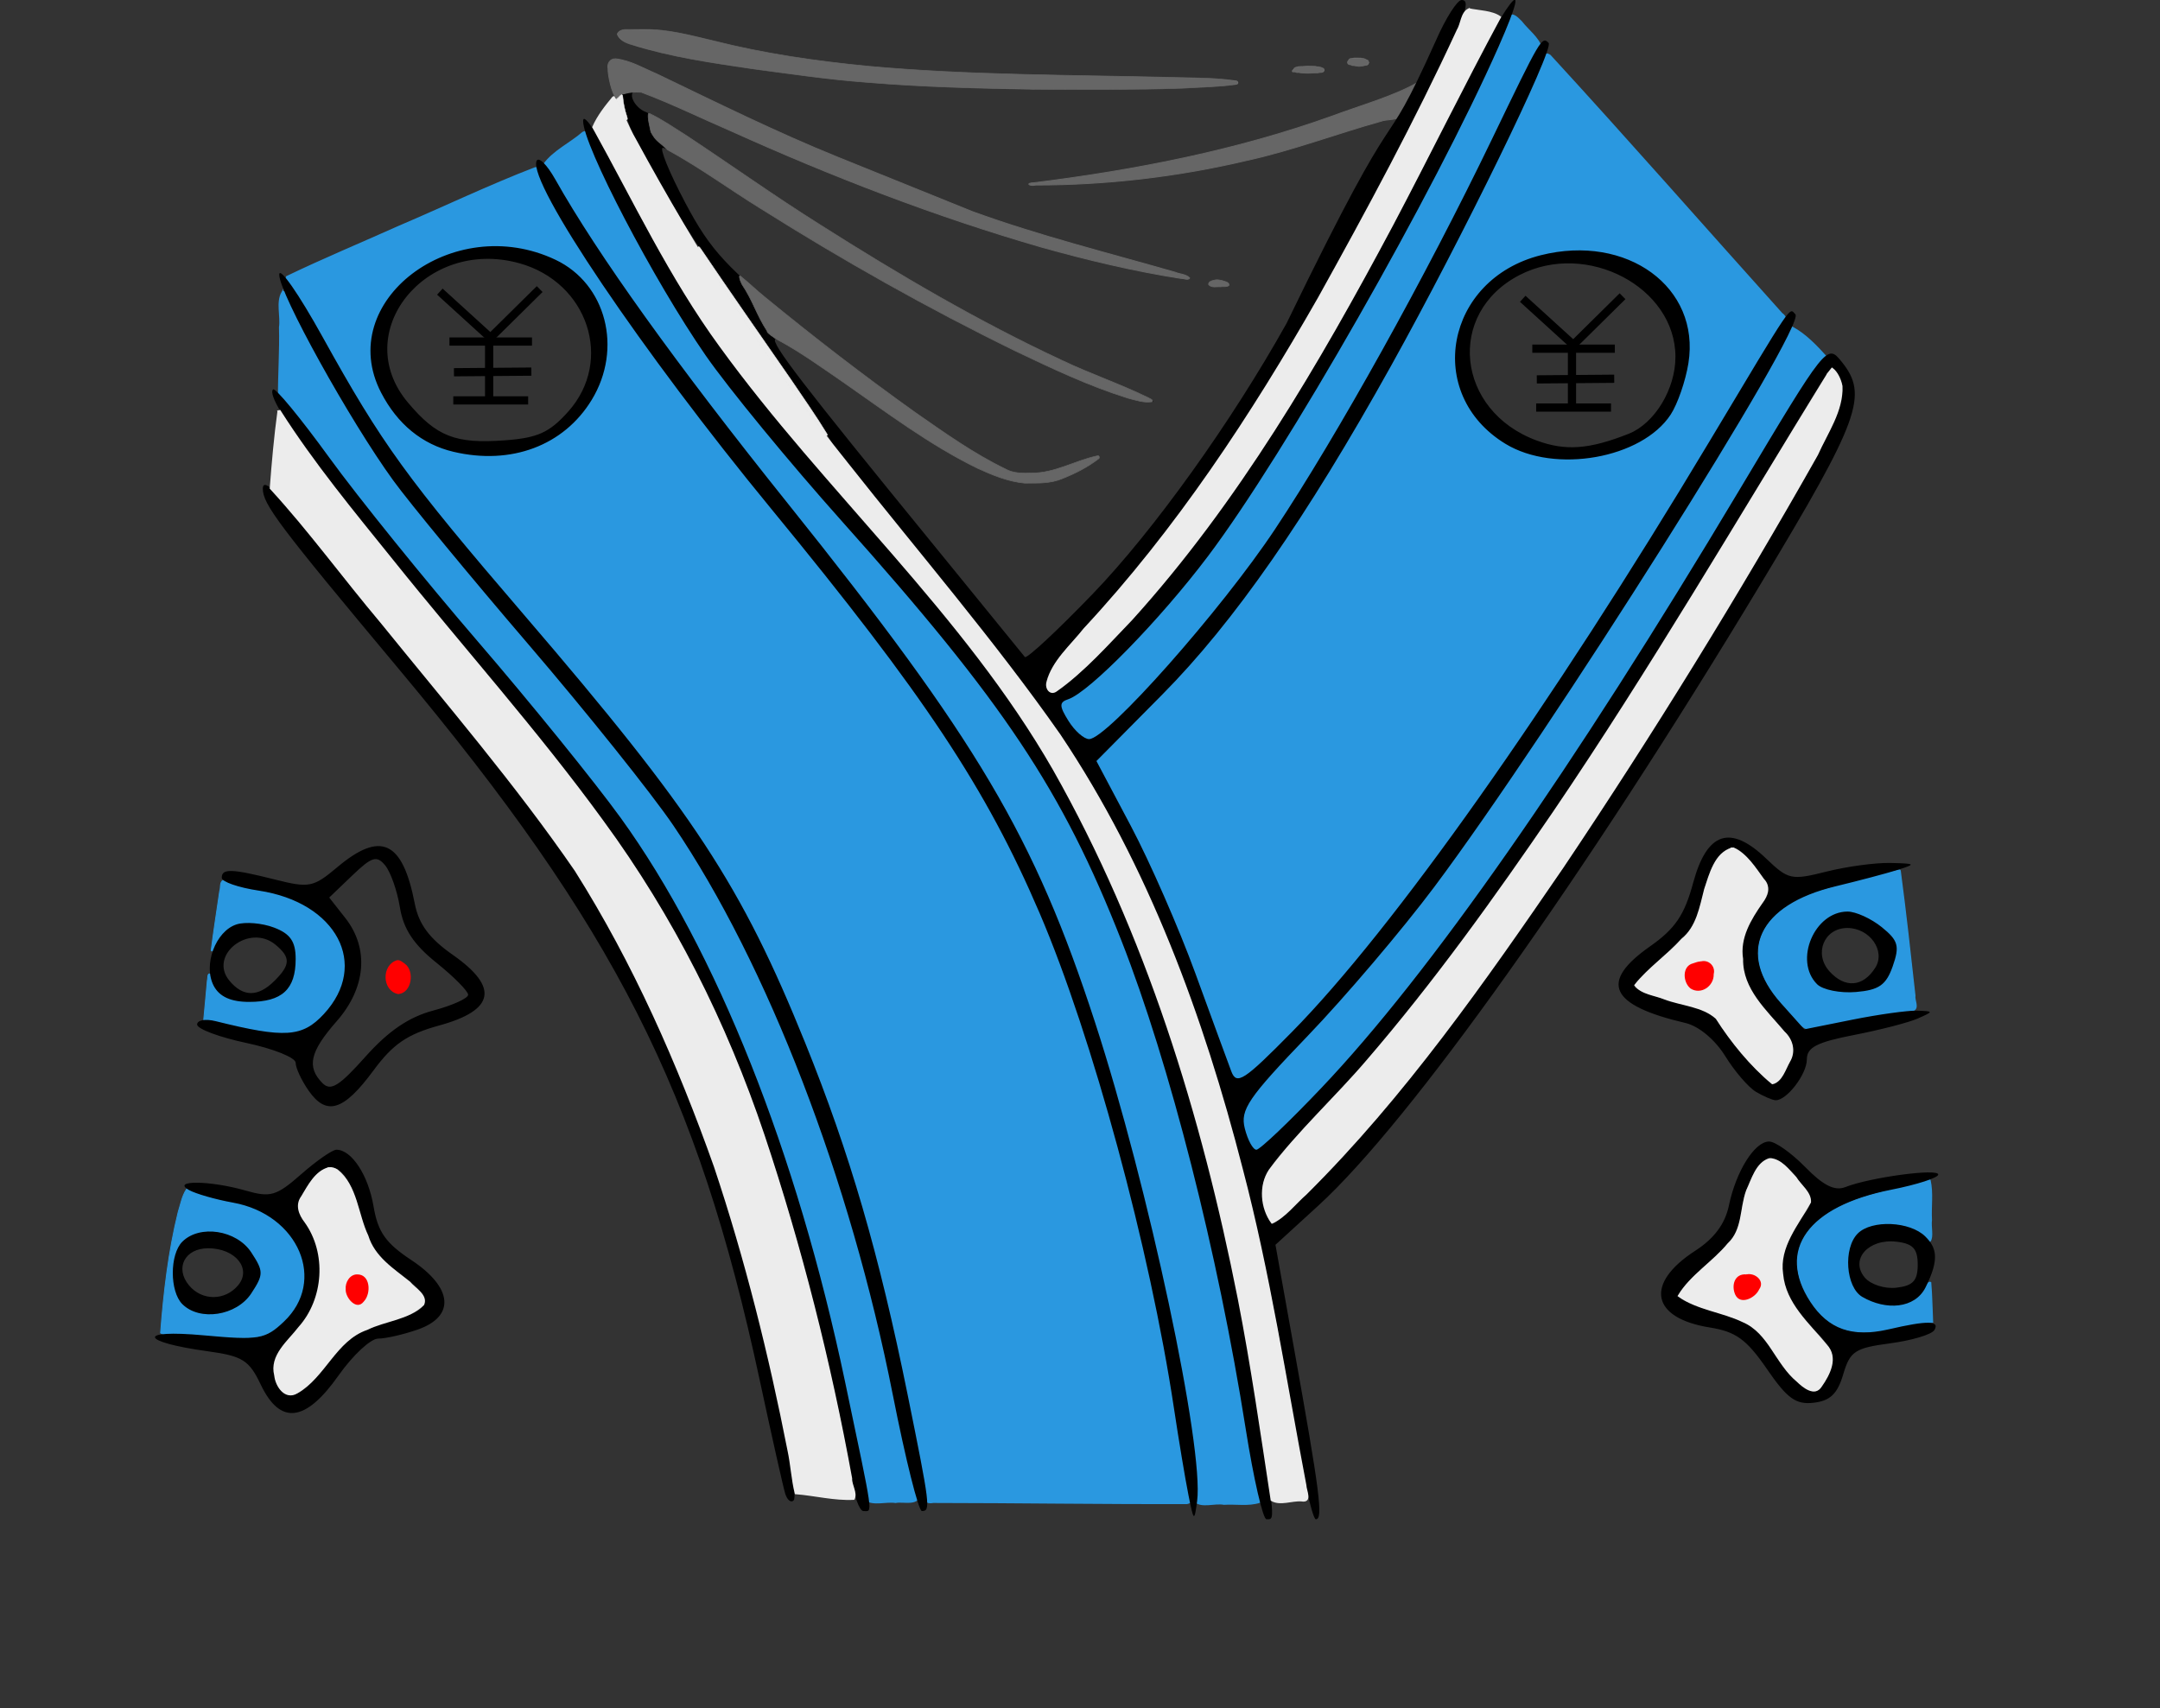 <?xml version="1.0" encoding="UTF-8" standalone="no"?>
<!-- Created with Inkscape (http://www.inkscape.org/) -->

<svg
   xmlns:dc="http://purl.org/dc/elements/1.1/"
   xmlns:cc="http://creativecommons.org/ns#"
   xmlns:rdf="http://www.w3.org/1999/02/22-rdf-syntax-ns#"
   xmlns:svg="http://www.w3.org/2000/svg"
   xmlns="http://www.w3.org/2000/svg"
   xmlns:sodipodi="http://sodipodi.sourceforge.net/DTD/sodipodi-0.dtd"
   xmlns:inkscape="http://www.inkscape.org/namespaces/inkscape"
   id="svg2985"
   version="1.1"
   inkscape:version="0.48.4 r9939"
   width="263"
   height="208"
   sodipodi:docname="Jay KX Torso.svg">
  <rect width="100%" height="100%" fill="#333333" stroke="none"/>
  <defs
     id="defs2989" />
  <sodipodi:namedview
     pagecolor="#ffffff"
     bordercolor="#666666"
     borderopacity="1"
     objecttolerance="10"
     gridtolerance="10"
     guidetolerance="10"
     inkscape:pageopacity="0"
     inkscape:pageshadow="2"
     inkscape:window-width="1920"
     inkscape:window-height="1017"
     id="namedview2987"
     showgrid="false"
     inkscape:zoom="3.2091769"
     inkscape:cx="178.29661"
     inkscape:cy="129.30897"
     inkscape:window-x="-4"
     inkscape:window-y="-4"
     inkscape:window-maximized="1"
     inkscape:current-layer="svg2985" />
  <g
     id="g3366">
    <path
       inkscape:connector-curvature="0"
       id="path3259"
       d="m 234.824,143.66 c -4.588,1.481 -9.932,1.812 -13.657,5.161 -1.513,1.384 -2.638,3.397 -2.308,5.507 0.259,2.587 1.753,5.02 3.803,6.578 2.249,1.716 5.232,1.412 7.834,0.872 1.579,-0.343 3.288,-0.592 4.806,-0.784 -0.076,-1.606 -0.093,-3.226 -0.229,-4.82 -0.439,-0.16 -0.571,0.736 -0.91,0.959 -2.023,2.343 -6.133,2.246 -8.185,0.005 -1.039,-1.452 -0.941,-3.452 -0.711,-5.146 0.389,-1.738 2.074,-2.819 3.803,-2.834 2.142,-0.216 4.459,0.329 5.921,1.977 0.414,-0.529 0.045,-1.777 0.17,-2.566 -0.095,-1.605 0.19,-3.29 -0.166,-4.854 -0.042,-0.034 -0.114,-0.07 -0.17,-0.054 z"
       style="fill:#2a98e0;fill-opacity:1;stroke:#2a98e0;stroke-width:0.156;stroke-opacity:1" />
    <path
       inkscape:connector-curvature="0"
       id="path3261"
       d="m 231.172,105.951 c -3.295,0.802 -6.597,1.647 -9.851,2.611 -3.053,1.027 -6.405,2.959 -7.122,6.358 -0.633,3.237 1.534,6.113 3.631,8.33 0.697,0.647 1.256,1.687 2.167,2.007 4.317,-0.799 8.631,-1.675 12.985,-2.235 0.667,-0.293 0.066,-1.252 0.169,-1.784 -0.563,-5.074 -1.116,-10.153 -1.791,-15.213 -0.034,-0.075 -0.12,-0.087 -0.19,-0.073 z m -6.695,5.146 c 2.406,-8.4e-4 4.605,1.48 6.057,3.296 0.829,1.391 -0.06,3.055 -0.589,4.387 -0.793,1.684 -2.779,1.876 -4.41,1.992 -1.4,0.127 -2.958,-0.113 -4.164,-0.882 -2.064,-1.993 -1.426,-5.622 0.506,-7.503 0.698,-0.644 1.603,-1.269 2.6,-1.29 z"
       style="fill:#2a98e0;fill-opacity:1;stroke:#2a98e0;stroke-width:0.156;stroke-opacity:1" />
    <g
       id="g3280">
      <path
         style="fill:#2a98e0;fill-opacity:1;stroke:#2a98e0;stroke-width:0.11;stroke-opacity:1"
         d="m 22.727,144.794 c -0.558,0.815 -0.734,1.874 -1.036,2.816 -1.186,4.814 -1.761,9.765 -2.138,14.701 0.466,0.343 1.183,0.113 1.735,0.201 3.312,-0.05 6.619,0.669 9.926,0.302 2.094,-0.284 3.672,-1.973 4.792,-3.649 1.474,-2.3 1.377,-5.431 -0.055,-7.722 -1.499,-2.646 -4.275,-4.356 -7.223,-4.945 -2.034,-0.436 -4.075,-0.938 -6,-1.703 z m 2.806,5.274 c 2.134,-0.092 4.22,1.012 5.298,2.864 0.596,0.917 1.171,2.121 0.537,3.164 -0.972,2.21 -3.116,3.828 -5.553,3.878 -1.801,0.15 -3.853,-0.764 -4.369,-2.618 -0.467,-1.752 -0.474,-3.733 0.289,-5.405 0.692,-1.397 2.333,-1.915 3.797,-1.883 z"
         id="path3278"
         inkscape:connector-curvature="0" />
      <path
         style="fill:#2a98e0;fill-opacity:1;stroke:#2a98e0;stroke-width:0.11;stroke-opacity:1"
         d="m 27.168,107.202 c -0.45,0.213 -0.26,0.935 -0.422,1.327 -0.354,2.397 -0.721,4.794 -1.031,7.197 0.266,0.283 0.399,-0.401 0.547,-0.572 0.631,-1.366 1.876,-2.788 3.539,-2.612 1.907,-0.087 4.036,0.204 5.409,1.644 1.074,1.395 0.754,3.322 0.42,4.92 -0.376,1.646 -2.041,2.553 -3.61,2.687 -1.799,0.166 -3.924,0.376 -5.32,-0.962 -0.683,-0.556 -0.896,-1.417 -1.105,-2.217 -0.375,-0.148 -0.269,0.565 -0.348,0.768 -0.158,1.593 -0.276,3.19 -0.441,4.782 0.44,0.197 1.072,0.107 1.57,0.272 2.968,0.579 5.947,1.586 9.006,1.305 2.528,-0.23 4.396,-2.288 5.575,-4.369 1.381,-2.335 1.392,-5.444 -0.174,-7.698 -1.758,-2.685 -4.748,-4.29 -7.832,-4.94 -1.924,-0.471 -3.948,-0.699 -5.743,-1.535 l -0.021,0 -0.021,0.003 z"
         id="path3276"
         inkscape:connector-curvature="0" />
    </g>
    <path
       sodipodi:nodetypes="cccccccccc"
       inkscape:connector-curvature="0"
       id="path3346"
       d="m 172.497,10.109 c -2.779,1.605 -7.21,2.868 -10.226,4.004 -11.72,4.214 -24.017,6.6 -36.357,8.142 -1.107,0.017 -0.613,0.456 0.212,0.276 8.622,-0.007 17.237,-1.006 25.629,-2.983 5.586,-1.221 10.94,-3.267 16.439,-4.799 0.342,-0.187 2.421,-0.19 2.544,-0.626 0.179,-0.833 0.805,-1.599 1.182,-2.383 0.248,-0.507 0.589,-0.986 0.75,-1.528 -0.006,-0.096 -0.101,-0.116 -0.172,-0.103 z"
       style="fill:#666666;fill-opacity:1;stroke:#666666;stroke-width:0.11;stroke-opacity:1" />
    <g
       id="g3128">
      <path
         style="fill:#2a98e0;fill-opacity:1;stroke:#2a98e0;stroke-width:0.22;stroke-opacity:1"
         d="m 70.979,16.155 c -1.52,1.334 -3.55,2.227 -4.737,3.877 -0.144,1.113 1.085,1.86 1.44,2.85 12.705,21.298 29.602,39.743 43.99,59.848 7.43,10.125 13.71,21.099 18.002,32.899 6.006,16.211 10.17,33.076 13.506,50.029 1.04,5.649 2.096,11.351 2.25,17.076 0.828,0.876 2.46,0.169 3.597,0.397 1.438,-0.098 2.967,0.207 4.352,-0.241 0.879,-0.76 -0.216,-1.977 -0.124,-2.916 -2.685,-15.5 -5.54,-31.002 -9.869,-46.135 C 138.518,116.646 131.959,99.566 121.092,85.211 110.317,70.473 96.981,57.749 86.338,42.918 80.854,34.99 76.246,26.496 72.376,17.672 72.067,17.098 71.965,15.672 70.979,16.155 z"
         id="path3122"
         inkscape:connector-curvature="0" />
      <g
         id="g3124">
        <path
           inkscape:connector-curvature="0"
           id="path3120"
           d="m 34.382,35.593 c -0.698,1.233 -0.109,2.877 -0.303,4.269 0.078,2.834 -0.144,5.699 -0.124,8.504 1.191,2.012 2.932,3.686 4.262,5.645 11.321,15.396 24.439,29.396 35.998,44.565 11.455,15.646 18.642,34.066 23.938,52.619 2.943,10.323 5.022,20.939 7.236,31.405 0.958,0.699 2.479,0.128 3.653,0.311 0.926,-0.195 2.654,0.413 2.899,-0.854 -2.507,-10.239 -4.245,-20.665 -7.264,-30.779 C 99.819,134.528 93.5,118.017 84.254,103.189 78.467,94.22 71.304,86.234 64.548,77.984 58.355,70.45 51.777,63.251 46.23,55.242 42.171,48.991 38.57,42.483 35.208,35.841 c -0.269,-0.317 -0.428,-0.353 -0.826,-0.248 z"
           style="fill:#2a98e0;fill-opacity:1;stroke:#2a98e0;stroke-width:0.22;stroke-opacity:1" />
        <g
           id="g3146">
          <g
             id="g3134">
            <path
               inkscape:connector-curvature="0"
               id="path3114"
               d="m 187.862,6.777 c -1.71,3.087 -2.901,6.541 -4.552,9.678 -9.359,18.91 -18.973,37.85 -31.348,54.96 -5.164,7.277 -11.499,13.495 -17.649,19.89 -0.738,0.672 -1.524,1.8 -0.624,2.686 4.404,8.279 8.546,16.754 11.717,25.586 1.555,3.88 2.71,7.946 4.531,11.699 0.826,1.209 2.161,-0.168 2.887,-0.77 10.13,-9.131 18.209,-20.193 26.222,-31.164 13.378,-18.637 25.24,-38.296 37.102,-57.919 0.429,-1 2.119,-2.283 0.766,-3.244 -9.404,-10.459 -18.701,-21.065 -28.197,-31.408 -0.318,-0.214 -0.536,-0.193 -0.854,0.007 z m 3.725,24.347 c 3.189,-0.15 6.441,0.448 9.048,2.355 2.699,1.901 4.607,5 4.496,8.373 0.055,4.136 -1.299,8.818 -5.026,11.079 -3.702,2.355 -8.37,2.835 -12.635,2.169 -4.876,-0.95 -9.093,-5.077 -9.688,-10.012 -0.8,-5.563 3.016,-11.148 8.274,-12.937 1.739,-0.736 3.639,-1.025 5.531,-1.027 z"
               style="fill:#2a98e0;fill-opacity:1;stroke:#2a98e0;stroke-width:0.22;stroke-opacity:1" />
            <path
               inkscape:connector-curvature="0"
               id="path3116"
               d="m 183.62,2.033 c -2.382,4.947 -4.524,10.034 -7.098,14.902 -7.938,15.471 -16.51,30.72 -26.111,45.223 -5.309,7.819 -11.39,15.178 -18.605,21.318 -0.86,0.96 -2.958,1.126 -2.968,2.692 0.609,1.547 1.532,3.254 3.071,4.035 1.78,0.521 3.092,-1.394 4.333,-2.34 6.776,-6.702 12.959,-14.048 18.43,-21.852 10.126,-15.173 18.671,-31.347 26.786,-47.666 2.019,-4.2 4.243,-8.348 6.192,-12.551 -0.375,-1.205 -1.632,-2.102 -2.419,-3.127 -0.426,-0.389 -0.965,-1.138 -1.611,-0.633 z"
               style="fill:#2a98e0;fill-opacity:1;stroke:#2a98e0;stroke-width:0.22;stroke-opacity:1" />
            <path
               inkscape:connector-curvature="0"
               id="path3118"
               d="m 217.766,39.924 c -1.404,2.071 -2.404,4.464 -3.737,6.609 -10.241,17.551 -21.337,34.596 -32.802,51.392 -6.038,8.963 -12.719,17.436 -20.061,25.386 -3.104,3.603 -6.727,6.814 -9.425,10.733 -1.208,1.9 -0.813,4.713 0.84,6.211 1.141,0.455 1.852,-1.093 2.675,-1.62 14.322,-13.496 25.579,-29.784 36.447,-46.106 9.713,-14.647 18.652,-29.778 27.907,-44.699 0.789,-1.524 2.089,-2.777 2.777,-4.311 -1.207,-1.337 -2.557,-2.773 -4.173,-3.642 -0.153,-0.045 -0.3,0.015 -0.448,0.048 z"
               style="fill:#2a98e0;fill-opacity:1;stroke:#2a98e0;stroke-width:0.22;stroke-opacity:1" />
          </g>
          <g
             id="g3139">
            <path
               inkscape:connector-curvature="0"
               id="path3110"
               d="m 65.161,20.472 c -5.588,2.151 -11.031,4.761 -16.551,7.115 -4.557,2.043 -9.183,3.965 -13.676,6.126 -0.5,1.101 0.825,2.016 1.216,2.963 4.887,8.185 9.305,16.712 15.38,24.107 11.068,13.957 23.41,26.933 33.439,41.645 8.381,12.673 13.908,26.988 18.55,41.409 3.587,11.794 6.228,23.892 8.451,36.035 0.37,1.07 -0.115,3.391 1.666,3.033 10.3,0.008 20.605,0.17 30.903,0.135 1.301,-0.264 0.31,-1.966 0.357,-2.827 -2.057,-12.555 -4.197,-25.121 -7.525,-37.405 C 132.745,125.232 127.069,107.642 117.159,92.254 105.972,74.669 91.635,59.369 79.483,42.494 74.75,35.836 69.815,29.195 66.304,21.774 66.079,21.219 66.028,20.313 65.161,20.472 z m -5.088,10.032 c 4.801,-0.012 10.264,1.927 12.332,6.617 2.634,5.492 0.103,12.463 -4.965,15.596 -4.391,2.833 -10.243,2.912 -14.928,0.778 -4.688,-2.571 -8.148,-8.41 -6.376,-13.751 1.93,-5.734 8.091,-9.217 13.936,-9.24 z"
               style="fill:#2a98e0;fill-opacity:1;stroke:#2a98e0;stroke-width:0.22;stroke-opacity:1" />
          </g>
        </g>
      </g>
    </g>
    <g
       id="g3076">
      <g
         id="g3263">
        <g
           id="g3269">
          <path
             style="fill:#000000"
             d="m 144.696,182 c -0.385,-1.925 -1.174,-6.65 -1.753,-10.5 -2.918,-19.409 -9.954,-45.35 -16.351,-60.29 C 120.059,95.955 112.562,84.66 93.883,61.933 78.17,42.815 64.344,22.333 65.323,19.625 c 0.224,-0.619 1.255,0.382 2.292,2.225 5.143,9.14 14.724,22.495 28.262,39.397 23.164,28.919 30.078,40.594 37.457,63.253 6.487,19.919 13.293,51.845 12.426,58.289 -0.344,2.558 -0.404,2.514 -1.065,-0.789 z m 6.984,-7.989 c -3.391,-21.468 -9.244,-44.461 -15.143,-59.489 C 129.353,96.223 122.237,85.544 102.536,63.5 96.147,56.35 88.668,47.249 85.918,43.276 79.611,34.167 70.999,17.692 71.002,14.741 c 0.001,-1.278 2.264,2.27 5.268,8.261 6.995,13.949 13.416,23.042 26.858,38.038 C 119.18,78.947 126.328,88.88 132.964,102.5 c 9.351,19.193 15.942,41.588 20.012,68 2.311,14.998 2.269,14.5 1.232,14.5 -0.436,0 -1.573,-4.945 -2.528,-10.989 z m 5.441,-3.134 C 151.454,135.941 142.272,109.141 129.392,89.943 125.336,83.897 121.527,79.037 101.716,54.627 94.127,41.345 58.732,-1.598 85.768,11.853 c 1.15,2 4.858,3.555 3.131,4.011 C 83.069,13.189 78.007,11 77.65,11 c -1.406,0 -0.548,2.099 1.1,2.693 0.963,0.347 5.125,2.977 9.25,5.845 17.471,12.149 35.57,22.457 47.493,27.05 3.304,1.273 5.454,2.336 4.779,2.363 C 134.63,49.176 106.092,34.543 86.685,21.474 83.848,19.563 81.159,18 80.709,18 c -0.45,0 0.792,3.038 2.76,6.75 3.062,5.778 5.051,7.918 13.805,14.857 12.869,10.202 23.104,17.198 26.35,18.013 1.411,0.354 4.235,-0.047 6.444,-0.915 4.635,-1.821 5.174,-1.399 0.982,0.769 -6.129,3.169 -11.236,1.278 -26.876,-9.956 -5.13,-3.684 -9.532,-6.493 -9.784,-6.241 -0.518,0.518 3.249,5.421 18.997,24.723 6.058,7.425 11.187,13.725 11.398,14 0.211,0.275 3.948,-3.2 8.304,-7.723 7.381,-7.663 16.851,-20.886 23.555,-32.892 C 171.669,8.401 167.517,21.21 174.831,4.948 176.02,2.226 177.432,0 177.971,0 c 1.279,0 0.298,2.51 -5.527,14.129 -13.151,26.235 -27.081,48.13 -38.024,59.762 -5.633,5.988 -7.455,8.571 -6.955,9.861 0.552,1.424 2.204,0.17 8.926,-6.773 12.476,-12.887 25.753,-33.857 40.751,-64.363 6.104,-12.415 9.968,-17.455 5.336,-6.959 -7.84,17.763 -25.977,49.574 -35.383,62.056 -5.857,7.773 -14.453,16.573 -17.026,17.43 -1.116,0.372 -1.11,0.818 0.036,2.652 C 130.862,89.008 131.988,90 132.608,90 134.789,90 148.67,74.332 155.225,64.473 162.823,53.043 173.584,33.7 181.634,17 187.629,4.563 187.728,4.395 188.559,5.226 189.275,5.942 178.06,28.931 169.4,44.5 159.043,63.12 150.245,75.764 141.508,84.585 l -8.008,8.085 4.196,7.915 c 2.308,4.353 5.837,12.415 7.842,17.915 2.005,5.5 3.978,10.879 4.383,11.952 0.65,1.72 1.527,1.151 7.378,-4.787 12.309,-12.492 31.493,-39.626 50.828,-71.89 10.431,-17.407 9.682,-16.298 10.478,-15.502 1.363,1.363 -29.865,50.886 -43.967,69.727 -3.911,5.225 -10.85,13.392 -15.42,18.148 -7.238,7.533 -8.225,8.984 -7.656,11.25 0.359,1.431 0.997,2.602 1.417,2.602 0.42,0 3.989,-3.394 7.929,-7.543 13.135,-13.828 30.489,-38.656 50.879,-72.793 10.587,-17.725 10.664,-17.822 12.432,-15.639 3.311,4.089 2.255,6.997 -9.824,27.058 -21.49,35.692 -42.711,65.518 -53.873,75.72 l -5.224,4.774 2.234,12.461 C 160.717,181.791 161.128,185 160.218,185 c -0.443,0 -1.837,-6.355 -3.097,-14.122 z m 5.522,-29.139 c 13.059,-13.748 30.066,-38.117 50.879,-72.905 10.907,-18.231 12.144,-21.211 9.854,-23.751 -0.501,-0.556 0.237,-1.706 -10.866,16.917 -20.265,33.987 -38.529,59.912 -51.589,73.229 -6.674,6.805 -7.527,8.09 -7.136,10.75 0.244,1.662 0.785,3.021 1.203,3.021 0.418,0 3.863,-3.267 7.657,-7.261 z M 103.588,179.75 C 101.994,169.599 97.514,151.595 93.82,140.5 86.652,118.967 78.911,105.532 62.27,85.742 41.245,60.739 32.058,48.608 33.248,47.418 c 0.262,-0.262 3.342,3.474 6.844,8.303 3.502,4.828 11.632,14.893 18.065,22.366 6.433,7.473 14.27,17.148 17.415,21.5 11.664,16.139 21.442,40.715 27.323,68.675 3.532,16.794 3.382,15.738 2.233,15.738 -0.48,0 -1.173,-1.913 -1.54,-4.25 z m 5.127,-9.87 C 103.527,143.572 93.45,117.421 81.987,100.515 79.371,96.657 71.441,86.747 64.365,78.493 57.289,70.24 49.868,61.24 47.874,58.493 42.588,51.213 34,35.71 34,33.448 c 0,-1.071 2.369,2.327 5.263,7.552 7.264,13.11 10.218,17.185 24.583,33.918 C 84.469,98.94 90.283,107.794 98.044,127 c 5.423,13.419 8.991,25.674 12.463,42.801 2.749,13.56 2.827,14.2 1.743,14.198 -0.412,-7.5e-4 -2.003,-6.354 -3.534,-14.119 z m -13.104,12.013 c -0.24,-0.766 -1.64,-7.002 -3.112,-13.857 C 84.926,132.774 74.856,112.928 48.588,81.5 33.945,63.981 32,61.402 32,59.503 c 0,-1.165 1.3,-0.081 3.721,3.103 2.047,2.692 9.393,11.728 16.324,20.08 6.932,8.353 14.733,18.36 17.335,22.239 6.514,9.709 13.844,25.409 18.541,39.713 4.093,12.464 9.716,37.057 8.705,38.068 -0.319,0.319 -0.775,-0.048 -1.015,-0.814 z m -63.861,-13.29 c -1.422,-2.982 -2.214,-3.479 -6.483,-4.066 -8.256,-1.136 -8.635,-2.684 -0.474,-1.937 6.726,0.615 7.485,0.488 9.75,-1.64 5.281,-4.961 1.824,-13.081 -6.182,-14.521 C 26.238,146.056 23.825,145.365 23,144.902 c -2.166,-1.215 2.592,-1.166 6.905,0.071 3.039,0.872 3.745,0.663 6.778,-2 C 38.546,141.338 40.472,140 40.963,140 c 1.849,0 3.877,3.095 4.519,6.896 0.527,3.121 1.478,4.474 4.591,6.534 5.075,3.358 5.396,6.862 0.777,8.472 -1.732,0.604 -3.895,1.098 -4.808,1.098 -0.912,0 -3.086,2.025 -4.83,4.5 -4.016,5.697 -7.1,6.057 -9.463,1.103 z m 8.009,-2.522 c 2.035,-2.91 3.819,-4.197 6.931,-4.999 6.684,-1.723 6.688,-2.859 0.031,-7.375 -0.978,-0.664 -2.328,-3.451 -3,-6.195 -1.419,-5.794 -3.734,-6.949 -6.245,-3.116 -1.511,2.305 -1.516,2.71 -0.063,4.784 2.695,3.847 2.05,9.511 -1.484,13.046 -2.304,2.304 -2.924,3.659 -2.481,5.423 0.867,3.455 3.206,2.875 6.312,-1.567 z M 45,157 c -30,34 -15,17 0,0 z m 170.133,9.693 c -2.477,-3.6 -3.772,-4.539 -6.958,-5.049 -7.148,-1.143 -7.941,-5.351 -1.761,-9.344 2.3,-1.486 3.629,-3.271 4.094,-5.5 0.874,-4.189 3.141,-7.8 4.897,-7.8 0.747,0 2.735,1.408 4.418,3.13 2.185,2.234 3.577,2.926 4.869,2.417 C 227.679,143.369 236,142.245 236,143.019 c 0,0.396 -2.587,1.232 -5.75,1.856 -10.138,2.003 -13.966,7.33 -9.817,13.663 2.181,3.329 5.12,4.358 9.523,3.334 4.728,-1.1 6.286,-1.072 5.562,0.099 -0.33,0.534 -2.752,1.256 -5.382,1.605 -4.282,0.568 -4.879,0.963 -5.709,3.779 -0.698,2.367 -1.585,3.221 -3.589,3.453 -2.178,0.252 -3.215,-0.496 -5.705,-4.115 z m 7.787,-0.004 c 0.611,-1.653 0.058,-2.787 -2.57,-5.266 -3.981,-3.755 -4.512,-8.675 -1.366,-12.674 1.98,-2.517 1.98,-2.525 -0.073,-5.135 C 217.78,142.176 216.285,141 215.588,141 214.055,141 212,145.228 212,148.38 c 0,1.466 -1.442,3.444 -4.02,5.516 -2.211,1.777 -3.794,3.597 -3.517,4.044 0.277,0.448 2.521,1.322 4.988,1.943 2.902,0.731 4.894,1.921 5.642,3.373 1.772,3.437 5.09,6.748 6.122,6.11 0.509,-0.314 1.275,-1.52 1.704,-2.678 z M 22.2,158.8 c -1.547,-1.547 -1.547,-6.053 0,-7.6 2.119,-2.119 6.607,-1.424 8.392,1.3 1.517,2.316 1.517,2.684 0,5 -1.785,2.724 -6.273,3.419 -8.392,1.3 z m 6.8,-2.3 c 1.674,-2.017 -0.342,-4.5 -3.654,-4.5 -2.841,0 -4.085,2.405 -2.336,4.513 1.585,1.91 4.398,1.904 5.989,-0.013 z m 197.75,1.42 c -2.01,-1.171 -2.349,-5.921 -0.55,-7.72 1.699,-1.699 6.369,-1.488 8.229,0.371 1.289,1.289 1.815,2.628 0.015,6.206 -1.294,2.571 -4.803,2.826 -7.693,1.142 z M 233.5,154 c 0,-1.945 -0.574,-2.567 -2.586,-2.801 -3.414,-0.397 -5.69,2.161 -3.872,4.351 0.716,0.863 2.434,1.417 3.872,1.25 C 232.926,156.567 233.5,155.945 233.5,154 z M 37.595,132.832 C 36.718,131.58 36,130.042 36,129.414 36,128.787 33.3,127.7 30,127 c -3.3,-0.7 -6,-1.711 -6,-2.245 0,-0.534 1.012,-0.72 2.25,-0.411 8.446,2.104 10.56,1.965 13.188,-0.872 5.57,-6.01 1.557,-13.6 -7.943,-15.025 C 29.023,108.076 27,107.374 27,106.886 c 0,-1.159 1.194,-1.118 6.53,0.225 4.115,1.036 4.627,0.934 7.52,-1.5 5.31,-4.468 7.967,-3.229 9.448,4.407 0.49,2.524 1.77,4.248 4.654,6.268 5.621,3.937 5.084,6.725 -1.651,8.578 -3.922,1.079 -5.655,2.265 -8.038,5.499 -3.609,4.899 -5.704,5.556 -7.867,2.469 z M 52.75,123.053 c 2.337,-0.622 4.25,-1.488 4.25,-1.924 0,-0.437 -1.736,-2.189 -3.858,-3.895 -2.794,-2.245 -4.022,-4.109 -4.452,-6.757 -0.326,-2.011 -1.135,-4.308 -1.796,-5.106 -1.028,-1.238 -1.612,-1.058 -4.006,1.236 l -2.803,2.685 1.957,2.489 c 2.921,3.714 2.524,8.504 -1.043,12.566 -3.258,3.711 -3.686,5.552 -1.75,7.529 1.009,1.03 2.022,0.411 5.25,-3.208 2.79,-3.129 5.285,-4.827 8.25,-5.615 z m 161.078,9.91 c -0.92,-0.537 -2.615,-2.501 -3.767,-4.365 -1.233,-1.995 -3.22,-3.653 -4.828,-4.028 -9.247,-2.16 -10.547,-4.963 -4.33,-9.329 3.065,-2.152 4.193,-3.814 5.255,-7.74 1.676,-6.197 4.52,-7.14 8.893,-2.951 2.688,2.576 3.069,2.658 7.335,1.584 2.475,-0.623 5.988,-1.097 7.807,-1.054 3.088,0.074 3.141,0.131 0.807,0.86 -1.375,0.43 -4.75,1.322 -7.5,1.983 -9.421,2.264 -12.143,8.087 -6.654,14.231 l 2.846,3.185 5.821,-1.169 c 3.202,-0.643 6.759,-1.139 7.904,-1.101 2.051,0.067 2.052,0.082 0.083,0.954 -1.1,0.487 -4.588,1.389 -7.75,2.003 -4.535,0.881 -5.75,1.51 -5.75,2.975 0,1.815 -2.472,5.031 -3.821,4.97 -0.373,-0.017 -1.431,-0.47 -2.351,-1.006 z m 3.966,-3.409 c 0.988,-2.169 0.723,-2.837 -2.339,-5.9 -4.049,-4.049 -4.624,-8.897 -1.523,-12.839 1.92,-2.441 1.918,-2.472 -0.382,-5.355 -2.004,-2.514 -2.53,-2.72 -3.94,-1.55 -0.895,0.743 -1.91,3.121 -2.256,5.284 -0.474,2.962 -1.584,4.701 -4.491,7.037 -2.124,1.707 -3.862,3.433 -3.862,3.836 0,0.403 2.25,1.273 5,1.932 2.75,0.66 5,1.502 5,1.872 0,1.026 6.04,8.128 6.912,8.128 0.422,0 1.268,-1.101 1.881,-2.446 z m -191.758,-9.489 c -1.344,-2.512 0.2,-6.688 2.776,-7.505 1.059,-0.336 3.11,-0.161 4.557,0.39 C 35.353,113.705 36,114.645 36,116.775 36,120.473 34.345,122 30.335,122 c -2.205,0 -3.601,-0.628 -4.3,-1.935 z m 7.394,-0.637 c 1.949,-1.949 1.973,-2.85 0.119,-4.389 -3.19,-2.648 -8.205,1.259 -5.618,4.376 1.667,2.009 3.498,2.013 5.498,0.012 z m 187.817,0.417 C 218.393,116.993 220.909,111 224.961,111 c 1,0 2.871,0.853 4.158,1.895 2.012,1.629 2.2,2.296 1.343,4.75 -0.805,2.302 -1.673,2.912 -4.484,3.15 -1.917,0.163 -4.047,-0.265 -4.732,-0.95 z m 7.089,-2.012 C 229.625,115.784 227.662,113 224.927,113 c -2.831,0 -4.116,3.134 -2.168,5.286 1.887,2.085 4.091,1.906 5.576,-0.453 z M 55.209,55.013 C 51.403,54.114 48.384,51.644 46.398,47.802 40.667,36.721 55.145,25.704 67.643,31.635 c 6.17,2.928 8.206,10.821 4.401,17.061 -3.396,5.57 -9.81,7.976 -16.835,6.317 z m 13.982,-4.9 c 5.552,-6.214 2.398,-15.752 -5.973,-18.063 -11.436,-3.158 -20.71,8.457 -13.549,16.968 3.486,4.143 5.783,5.041 11.772,4.602 4.033,-0.296 5.457,-0.94 7.75,-3.507 z m 114.108,3.928 c -9.933,-6.057 -7.311,-20.037 4.307,-22.963 10.496,-2.643 19.452,3.906 17.975,13.144 -0.345,2.156 -1.318,4.974 -2.162,6.263 -3.509,5.356 -14.098,7.228 -20.12,3.556 z m 14.999,-1.216 C 201.457,51.575 204,47.396 204,43.454 c 0,-8.501 -10.828,-14.18 -18.989,-9.96 -8.964,4.636 -7.718,16.536 2.111,20.152 3.498,1.287 6.379,1.075 11.175,-0.822 z"
             id="path3015"
             inkscape:connector-curvature="0"
             sodipodi:nodetypes="sssssssssssssscsssssssscccsssssssssssssssssccssssssssscsssssscssssssssssssssscsssssssssssssssssssssssssssssssscsssssssscsssssssssssssssssssssssscccsssssssssssssscccsscssscsssccssssscsscccsssccsssssssssssssssssssssssssscssssscsssssssssscssssscccsssssssssssssssssscssccssssssssssssssssssssssssssssss" />
        </g>
      </g>
      <g
         id="g3032">
        <path
           inkscape:connector-curvature="0"
           id="path3021"
           d="m 186.574,42.459 10.049,0"
           style="fill:none;stroke:#000000;stroke-width:1px;stroke-linecap:butt;stroke-linejoin:miter;stroke-opacity:1" />
        <path
           inkscape:connector-curvature="0"
           id="path3023"
           d="m 196.546,46.12 -9.426,0.078"
           style="fill:none;stroke:#000000;stroke-width:1px;stroke-linecap:butt;stroke-linejoin:miter;stroke-opacity:1" />
        <g
           id="g3027">
          <path
             style="fill:none;stroke:#000000;stroke-width:1px;stroke-linecap:butt;stroke-linejoin:miter;stroke-opacity:1"
             d="m 191.404,49.626 0,-7.479 6.154,-6.076"
             id="path3017"
             inkscape:connector-curvature="0" />
          <path
             style="fill:none;stroke:#000000;stroke-width:1px;stroke-linecap:butt;stroke-linejoin:miter;stroke-opacity:1"
             d="M 191.482,41.914 185.406,36.383"
             id="path3019"
             inkscape:connector-curvature="0" />
          <path
             style="fill:none;stroke:#000000;stroke-width:1px;stroke-linecap:butt;stroke-linejoin:miter;stroke-opacity:1"
             d="m 187.042,49.626 9.114,0"
             id="path3025"
             inkscape:connector-curvature="0" />
        </g>
      </g>
      <g
         transform="translate(-131.848,1.13)"
         id="g3032-1">
        <g
           id="g3027-0">
          <g
             id="g3154" />
          <g
             transform="translate(0,-2)"
             id="g3160">
            <path
               style="fill:none;stroke:#000000;stroke-width:1px;stroke-linecap:butt;stroke-linejoin:miter;stroke-opacity:1"
               d="m 186.574,42.459 10.049,0"
               id="path3021-7"
               inkscape:connector-curvature="0" />
            <path
               style="fill:none;stroke:#000000;stroke-width:1px;stroke-linecap:butt;stroke-linejoin:miter;stroke-opacity:1"
               d="m 196.546,46.12 -9.426,0.078"
               id="path3023-4"
               inkscape:connector-curvature="0" />
            <path
               inkscape:connector-curvature="0"
               id="path3017-9"
               d="m 191.404,49.626 0,-7.479 6.154,-6.076"
               style="fill:none;stroke:#000000;stroke-width:1px;stroke-linecap:butt;stroke-linejoin:miter;stroke-opacity:1" />
            <path
               style="fill:none;stroke:#000000;stroke-width:1px;stroke-linecap:butt;stroke-linejoin:miter;stroke-opacity:1"
               d="M 191.482,41.914 185.406,36.383"
               id="path3019-4"
               inkscape:connector-curvature="0" />
            <path
               inkscape:connector-curvature="0"
               id="path3025-8"
               d="m 187.042,49.626 9.114,0"
               style="fill:none;stroke:#000000;stroke-width:1px;stroke-linecap:butt;stroke-linejoin:miter;stroke-opacity:1" />
          </g>
        </g>
      </g>
    </g>
    <path
       inkscape:connector-curvature="0"
       id="path3247"
       d="m 48.388,117.026 c -1.819,0.506 -1.772,3.555 0.117,3.911 1.525,-0.143 1.854,-2.637 0.751,-3.477 -0.26,-0.165 -0.536,-0.461 -0.868,-0.434 z"
       style="fill:#ff0000;fill-opacity:1;stroke:#ff0000;stroke-width:0.22;stroke-opacity:1" />
    <path
       inkscape:connector-curvature="0"
       id="path3249"
       d="m 43.417,155.11 c -1.95,0.269 -1.668,3.665 0.186,3.815 1.679,-0.508 1.858,-3.81 -0.186,-3.815 z"
       style="fill:#ff0000;fill-opacity:1;stroke:#ff0000;stroke-width:0.22;stroke-opacity:1" />
    <path
       inkscape:connector-curvature="0"
       id="path3251"
       d="m 212.658,155.117 c -1.342,-0.128 -2.033,1.42 -1.377,2.479 0.348,1.298 1.969,0.723 2.534,-0.083 0.916,-0.568 0.791,-1.994 -0.303,-2.252 -0.27,-0.095 -0.574,-0.153 -0.854,-0.145 z"
       style="fill:#ff0000;fill-opacity:1;stroke:#ff0000;stroke-width:0.22;stroke-opacity:1" />
    <path
       inkscape:connector-curvature="0"
       id="path3253"
       d="m 206.998,116.991 c -1.235,0.049 -2.452,1.277 -1.756,2.52 0.355,1.662 2.687,1.383 3.229,0.014 0.518,-0.892 0.378,-2.393 -0.895,-2.458 -0.186,-0.05 -0.394,-0.082 -0.578,-0.076 z"
       style="fill:#ff0000;fill-opacity:1;stroke:#ff0000;stroke-width:0.22;stroke-opacity:1" />
    <path
       inkscape:connector-curvature="0"
       id="path3292"
       d="m 33.889,50.081 c -0.423,3.11 -0.699,6.261 -0.936,9.378 4.764,5.181 8.906,10.908 13.448,16.287 8.058,9.955 16.42,19.689 23.679,30.239 7.107,11.254 12.522,23.556 16.965,36.084 3.775,11.286 6.654,22.868 8.949,34.541 0.371,1.722 0.459,3.55 0.878,5.226 2.349,0.189 4.742,0.81 7.078,0.689 0.386,-0.712 -0.348,-1.695 -0.302,-2.496 C 101.072,165.877 97.534,151.883 92.984,138.237 88.411,124.603 81.896,111.609 73.38,100.002 65.371,88.984 56.254,78.821 47.741,68.192 42.979,62.285 38.146,56.449 34.068,50.039 l -0.179,0.041 z"
       style="fill:#ececec;fill-opacity:1;stroke:#ececec;stroke-width:0.22;stroke-opacity:1" />
    <path
       inkscape:connector-curvature="0"
       id="path3294"
       d="m 222.61,45.467 c -11.029,17.888 -21.634,36.077 -33.45,53.48 -7.113,10.417 -14.473,20.679 -22.702,30.235 -3.858,4.517 -8.309,8.546 -11.864,13.303 -1.265,1.889 -1.03,4.634 0.289,6.404 1.606,-0.743 2.774,-2.345 4.119,-3.513 11.999,-11.916 21.715,-25.855 31.252,-39.756 10.976,-16.349 21.313,-33.127 30.999,-50.265 1.179,-2.676 3.113,-5.318 2.975,-8.345 -0.152,-0.774 -0.564,-1.695 -1.157,-2.121 -0.154,0.193 -0.308,0.386 -0.461,0.578 z"
       style="fill:#ececec;fill-opacity:1;stroke:#ececec;stroke-width:0.22;stroke-opacity:1" />
    <path
       inkscape:connector-curvature="0"
       id="path3296"
       d="m 210.925,103.313 c -2.098,0.59 -2.688,3.14 -3.319,4.965 -0.572,2.186 -0.948,4.617 -2.802,6.114 -1.771,1.966 -4.064,3.531 -5.694,5.577 0.794,1.034 2.408,1.143 3.571,1.626 2.069,0.786 4.654,0.875 6.316,2.388 1.88,2.927 4.146,5.72 6.81,7.932 1.123,-0.258 1.512,-1.743 2.038,-2.658 0.741,-1.211 0.367,-2.664 -0.648,-3.58 -2.183,-2.615 -5.13,-5.192 -5.067,-8.897 -0.408,-2.588 0.979,-4.864 2.395,-6.891 0.634,-0.837 1.022,-1.942 0.166,-2.797 -1.017,-1.396 -2.033,-3.053 -3.636,-3.787 l -0.131,0.007 z m -3.842,13.647 c 1.023,-0.265 1.943,0.658 1.687,1.666 0.041,1.532 -1.645,2.701 -2.995,1.832 -1.016,-0.805 -1.121,-2.887 0.331,-3.257 0.314,-0.115 0.653,-0.228 0.978,-0.241 z"
       style="fill:#ececec;fill-opacity:1;stroke:#ececec;stroke-width:0.22;stroke-opacity:1" />
    <path
       inkscape:connector-curvature="0"
       id="path3298"
       d="m 215.476,141.136 c -1.62,0.477 -2.102,2.488 -2.765,3.857 -0.787,2.171 -0.443,4.786 -2.268,6.478 -1.827,2.229 -4.554,3.848 -6.046,6.321 2.303,1.631 5.311,1.887 7.837,3.107 3.183,1.354 4.042,5.152 6.609,7.263 0.705,0.685 2.115,1.873 2.885,0.62 0.99,-1.409 2.056,-3.461 0.633,-4.978 -2.153,-2.63 -5.034,-5.051 -5.357,-8.676 -0.479,-3.321 1.894,-6.025 3.395,-8.738 0.075,-1.181 -1.21,-2.056 -1.77,-3.002 -0.858,-0.892 -1.8,-2.212 -3.154,-2.252 z m -2.837,13.936 c 1.12,-0.25 2.455,0.881 1.646,1.997 -0.496,1.099 -2.43,2.053 -3.105,0.62 -0.529,-1.189 -0.075,-2.738 1.46,-2.617 z"
       style="fill:#ececec;fill-opacity:1;stroke:#ececec;stroke-width:0.22;stroke-opacity:1" />
    <path
       inkscape:connector-curvature="0"
       id="path3300"
       d="m 40.059,142.231 c -1.607,0.41 -2.479,2.15 -3.278,3.477 -0.765,1.018 -0.297,2.176 0.392,3.064 2.742,3.806 2.348,9.434 -0.744,12.883 -1.309,1.714 -3.549,3.401 -2.926,5.832 0.111,1.249 1.228,2.937 2.637,2.093 3.423,-1.946 4.689,-6.431 8.552,-7.746 2.201,-1.085 5.045,-1.209 6.851,-2.988 0.488,-1.136 -1.083,-1.94 -1.68,-2.685 -2.025,-1.628 -4.324,-3.062 -5.125,-5.677 -1.249,-2.62 -1.302,-6.07 -3.702,-7.991 -0.289,-0.178 -0.634,-0.295 -0.978,-0.262 z m 3.388,12.842 c 1.782,-0.053 1.911,2.455 0.93,3.484 -0.979,1.269 -2.462,-0.466 -2.396,-1.577 -0.074,-0.866 0.522,-1.888 1.467,-1.907 z"
       style="fill:#ececec;fill-opacity:1;stroke:#ececec;stroke-width:0.22;stroke-opacity:1" />
    <path
       inkscape:connector-curvature="0"
       id="path3310"
       d="m 74.68,11.824 c -0.919,1.105 -1.889,2.34 -2.458,3.656 4.971,8.961 9.402,18.346 15.486,26.668 12.861,17.73 29.68,32.482 40.622,51.591 11.266,19.899 18.057,42.012 22.48,64.364 1.594,8.14 2.767,16.371 4.013,24.559 1.05,0.629 2.465,-0.035 3.636,0.055 1.291,0.224 0.51,-1.199 0.493,-1.88 -2.454,-12.852 -4.406,-25.816 -7.74,-38.486 C 146.446,123.801 139.739,105.494 129.029,89.507 120.987,78.034 111.822,67.398 103.14,56.407 93.283,44.161 84.837,30.79 77.339,16.993 76.361,15.335 75.75,13.459 74.776,11.824 l -0.076,-0.007 -0.021,0.007 z"
       style="fill:#ececec;fill-opacity:1;stroke:#ececec;stroke-width:0.22;stroke-opacity:1" />
    <path
       inkscape:connector-curvature="0"
       id="path3314"
       d="m 178.852,1.117 c -0.916,0.438 -0.883,1.781 -1.38,2.579 -5.123,11.104 -10.943,21.878 -16.88,32.566 -8.171,14.325 -17.31,28.231 -28.575,40.342 -1.602,2.045 -3.836,3.883 -4.49,6.467 -0.219,0.697 0.34,1.575 1.088,1.026 3.425,-2.429 6.264,-5.676 9.185,-8.703 12.915,-14.301 22.701,-31.071 31.726,-48.007 4.436,-8.4 8.625,-16.956 13.127,-25.304 -0.992,-0.714 -2.603,-0.705 -3.801,-0.964 z"
       style="fill:#ececec;fill-opacity:1;stroke:#ececec;stroke-width:0.22;stroke-opacity:1" />
    <path
       inkscape:connector-curvature="0"
       id="path3316"
       d="m 77.203,3.718 c -0.593,0.114 -1.599,-0.2 -1.933,0.433 0.36,0.962 1.665,1.064 2.493,1.431 7.473,2.03 15.213,2.807 22.869,3.837 8.265,0.896 16.584,1.157 24.894,1.344 7.756,-0.063 15.54,0.148 23.273,-0.438 0.415,-0.096 2.615,-0.053 1.59,-0.412 C 145.408,9.448 140.382,9.574 135.381,9.433 120.924,9.182 106.368,9.053 92.121,6.314 87.145,5.446 82.322,3.445 77.203,3.718 z"
       style="fill:#ececec;fill-opacity:1;stroke:#ececec;stroke-width:0.156;stroke-opacity:1" />
    <path
       inkscape:connector-curvature="0"
       id="path3318"
       d="m 158.976,8.136 c -0.499,0.04 -1.312,-0.028 -1.498,0.485 1.105,0.316 2.318,0.178 3.446,0.107 0.336,-3.234e-4 0.303,-0.372 -0.01,-0.379 -0.61,-0.237 -1.289,-0.207 -1.938,-0.213 z"
       style="fill:#ececec;fill-opacity:1;stroke:#ececec;stroke-width:0.11;stroke-opacity:1" />
    <path
       inkscape:connector-curvature="0"
       id="path3320"
       d="m 165.149,7.12 c -0.332,-0.015 -1.137,0.135 -0.947,0.596 0.687,0.316 1.548,0.279 2.272,0.103 0.428,-0.293 -0.283,-0.566 -0.541,-0.609 -0.254,-0.07 -0.522,-0.095 -0.785,-0.09 z"
       style="fill:#ececec;fill-opacity:1;stroke:#ececec;stroke-width:0.11;stroke-opacity:1" />
    <path
       sodipodi:nodetypes="ccccccccccccccc"
       inkscape:connector-curvature="0"
       id="path3348"
       d="m 74.904,7.169 c -0.615,-0.017 -1.003,0.597 -0.868,1.171 -0.01,0.903 0.445,3 1.047,3.704 0.345,-0.105 0.445,-0.645 0.874,-0.63 0.904,-0.242 1.25,-0.227 2.124,-0.193 3.746,1.408 7.351,3.184 11.027,4.769 12.261,5.528 24.841,10.391 37.767,14.12 5.571,1.554 11.21,2.906 16.925,3.793 0.308,-0.037 0.866,0.281 1.053,-0.049 -0.427,-0.473 -1.226,-0.461 -1.8,-0.709 C 134.812,30.782 126.463,28.7 118.405,25.77 112.939,23.551 107.467,21.342 101.993,19.139 94.476,16.099 87.219,12.489 79.91,8.983 78.3,8.304 76.727,7.353 74.962,7.166 z"
       style="fill:#666666;fill-opacity:1;stroke:#666666;stroke-width:0.11;stroke-opacity:1" />
    <path
       inkscape:connector-curvature="0"
       id="path3350"
       d="m 148.069,34.073 c -0.318,0.066 -0.931,0.126 -0.918,0.56 0.316,0.462 1.004,0.248 1.478,0.29 0.326,-0.073 0.809,0.081 1.035,-0.207 -0.03,-0.395 -0.583,-0.446 -0.884,-0.56 -0.232,-0.057 -0.47,-0.097 -0.711,-0.083 z"
       style="fill:#666666;fill-opacity:1;stroke:#666666;stroke-width:0.078;stroke-opacity:1" />
    <path
       sodipodi:nodetypes="cccccccccccccc"
       inkscape:connector-curvature="0"
       id="path3352"
       d="m 78.988,13.812 c -0.25,0.217 0.226,2.018 0.266,2.263 0.671,1.222 0.914,1.093 2.039,2.177 3.916,2.134 7.508,4.78 11.298,7.122 10.042,6.327 20.398,12.163 31.063,17.373 4.467,2.129 8.96,4.264 13.693,5.735 0.949,0.248 1.944,0.588 2.936,0.444 0.175,-0.267 -0.334,-0.394 -0.495,-0.513 C 136.361,46.748 132.729,45.517 129.29,43.878 119.083,39.123 109.356,33.402 99.853,27.371 94.309,23.887 88.968,20.073 83.502,16.459 c -1.453,-0.91 -2.876,-1.9 -4.422,-2.643 -0.03,-0.009 -0.062,-0.009 -0.093,-0.005 z"
       style="fill:#666666;fill-opacity:1;stroke:#666666;stroke-width:0.078;stroke-opacity:1" />
    <path
       sodipodi:nodetypes="cccccccccccccccc"
       inkscape:connector-curvature="0"
       id="path3354"
       d="m 90.042,33.657 c -0.007,0.349 0.144,0.615 0.279,0.932 1.408,2.115 1.72,3.614 3.1,5.747 -0.17,0.102 0.992,0.919 1.285,1.048 2.762,1.477 5.3,3.326 7.885,5.093 5.33,3.706 10.542,7.662 16.391,10.524 1.839,0.846 3.765,1.638 5.794,1.829 1.551,0.015 3.151,0.051 4.606,-0.567 1.532,-0.612 3.031,-1.371 4.345,-2.374 0.225,-0.117 0.151,-0.457 -0.124,-0.377 -2.69,0.567 -5.168,2.112 -7.973,2.091 -1.101,0.038 -2.263,0.055 -3.239,-0.507 -3.905,-1.896 -7.456,-4.431 -11.012,-6.911 -6.239,-4.451 -12.323,-9.147 -18.247,-14.007 -1.014,-0.818 -1.956,-1.733 -2.967,-2.549 -0.046,-0.03 -0.084,0.01 -0.124,0.029 z"
       style="fill:#666666;fill-opacity:1;stroke:#666666;stroke-width:0.078;stroke-opacity:1" />
    <path
       inkscape:connector-curvature="0"
       id="path3356"
       d="m 76.315,3.597 c -0.439,-0.033 -1.008,0.117 -1.169,0.565 0.29,0.718 1.079,1.091 1.794,1.273 4.752,1.499 9.706,2.202 14.624,2.93 4.681,0.626 9.358,1.32 14.071,1.666 6.727,0.559 13.48,0.721 20.227,0.835 6.026,0.032 12.055,0.075 18.078,-0.124 2.21,-0.139 4.44,-0.153 6.632,-0.475 0.277,-0.07 0.169,-0.433 -0.092,-0.424 C 147.782,9.435 145.022,9.507 142.295,9.415 130.099,9.123 117.878,9.172 105.719,8.066 99.386,7.452 93.076,6.546 86.904,4.981 84.101,4.323 81.284,3.531 78.379,3.597 77.691,3.595 77.003,3.585 76.315,3.597 z"
       style="fill:#666666;fill-opacity:1;stroke:#666666;stroke-width:0.078;stroke-opacity:1" />
    <path
       inkscape:connector-curvature="0"
       id="path3358"
       d="m 159.355,8.069 c -0.571,0.077 -1.239,-0.091 -1.755,0.207 0.018,0.192 -0.48,0.351 -0.161,0.494 0.234,-0.1 0.411,0.136 0.645,0.054 0.758,0.158 1.577,0.075 2.357,0.061 0.261,-0.106 0.743,0.049 0.772,-0.343 0.049,-0.25 -0.217,-0.26 -0.365,-0.338 -0.125,-0.023 -0.286,-0.119 -0.446,-0.066 -0.318,-0.126 -0.708,-0.046 -1.047,-0.068 z"
       style="fill:#666666;fill-opacity:1;stroke:#666666;stroke-width:0.078;stroke-opacity:1" />
    <path
       inkscape:connector-curvature="0"
       id="path3360"
       d="m 164.877,7.061 c -0.224,0.077 -0.594,-0.018 -0.672,0.275 -0.1,0.086 -0.234,0.28 -0.066,0.433 0.108,0.196 0.328,0.042 0.448,0.2 0.358,-0.002 0.715,0.165 1.093,0.097 0.256,0.017 0.443,-0.138 0.694,-0.105 0.344,-0.081 0.389,-0.659 0,-0.687 -0.398,-0.274 -1.009,-0.203 -1.497,-0.214 z"
       style="fill:#666666;fill-opacity:1;stroke:#666666;stroke-width:0.078;stroke-opacity:1" />
    <path
       inkscape:connector-curvature="0"
       id="path3362"
       d="m 85.002,30.077 c -0.053,0.264 0.24,0.482 0.327,0.722 4.654,7.642 9.679,15.077 15.155,22.146 0.075,0.204 0.351,0.07 0.213,-0.103 -1.38,-2.265 -2.915,-4.434 -4.4,-6.633 -3.676,-5.322 -7.396,-10.617 -11.014,-15.977 -0.065,-0.078 -0.156,-0.263 -0.282,-0.155 z"
       style="fill:#ececec;fill-opacity:1;stroke:#ececec;stroke-width:0.055;stroke-opacity:1" />
    <path
       inkscape:connector-curvature="0"
       id="path3364"
       d="m 75.646,11.542 c -0.217,0.147 -0.357,0.395 -0.587,0.522 -0.056,0.309 0.259,0.563 0.343,0.85 0.283,0.546 0.498,1.135 0.819,1.661 0.262,0.094 0.158,-0.272 0.105,-0.399 -0.265,-0.796 -0.438,-1.626 -0.503,-2.463 -0.009,-0.091 -0.063,-0.211 -0.177,-0.17 z"
       style="fill:#ececec;fill-opacity:1;stroke:#ececec;stroke-width:0.055;stroke-opacity:1" />
  </g>
</svg>
